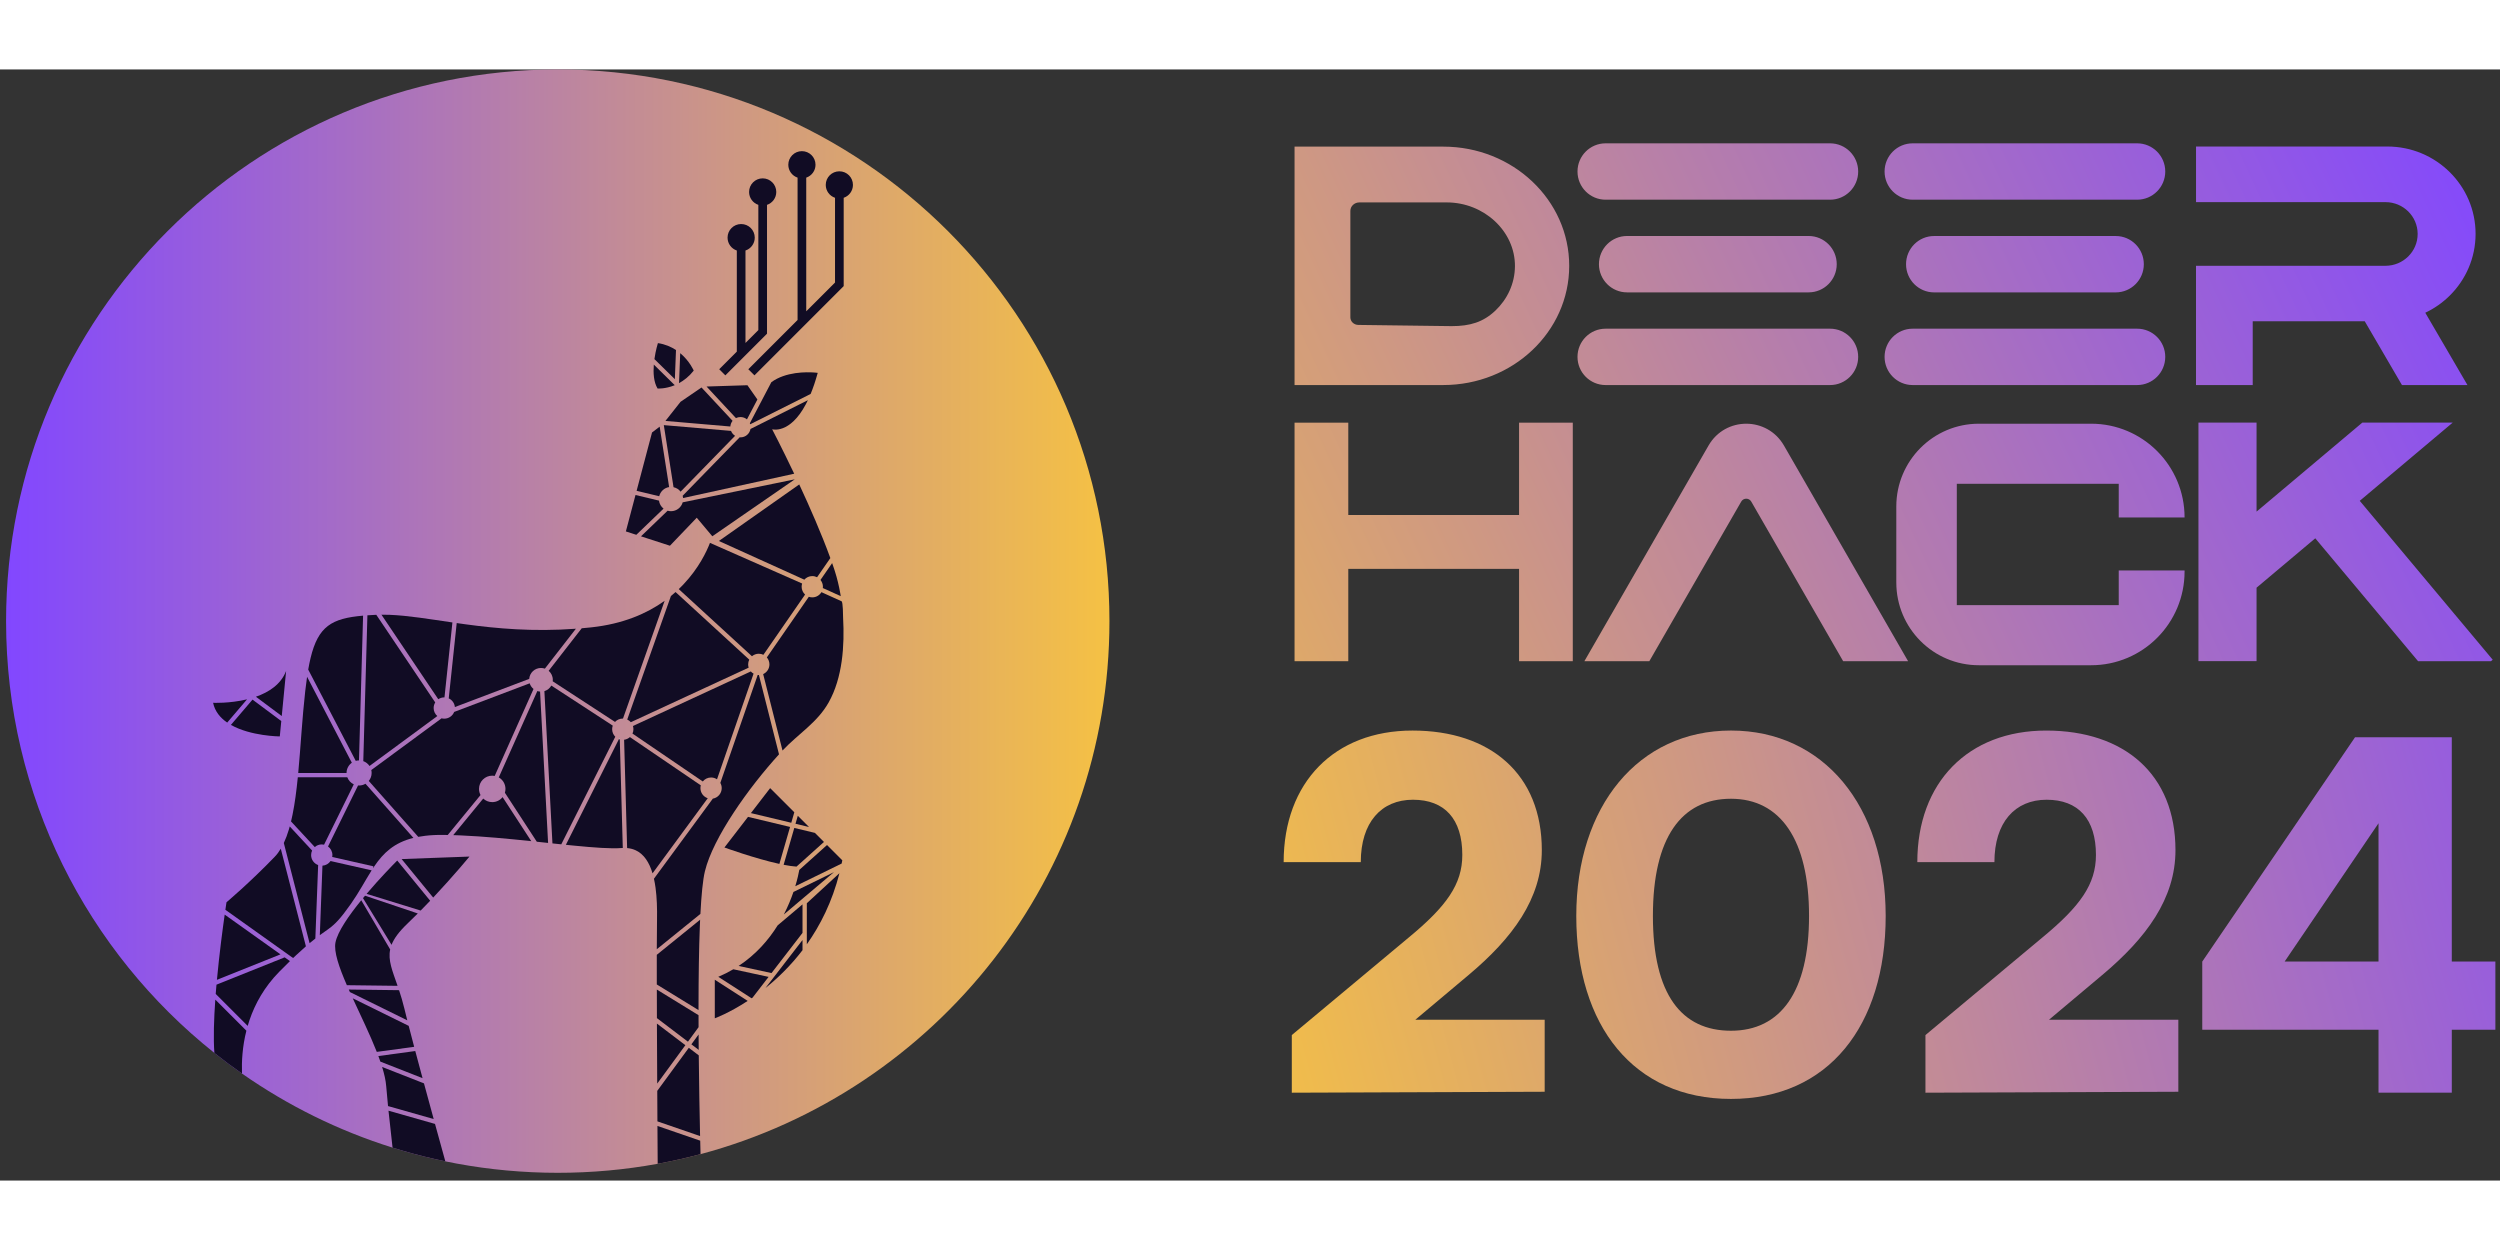 <svg width="200" height="100" viewBox="0 0 234 104" fill="none" xmlns="http://www.w3.org/2000/svg">
<rect x="0" y="0" width="234" height="104" fill="#333333" stroke="none"/>
<path d="M103.844 51.638C103.844 75.535 87.611 95.64 65.57 101.529C64.254 101.88 62.916 102.182 61.558 102.43C58.526 102.985 55.4 103.275 52.206 103.275C49.012 103.275 45.818 102.979 42.754 102.412C42.395 102.346 42.038 102.276 41.682 102.201C40.367 101.929 39.069 101.607 37.793 101.236C37.441 101.133 37.092 101.028 36.743 100.919C31.663 99.327 26.919 96.972 22.65 93.985C21.768 93.368 20.907 92.726 20.067 92.056C8.185 82.596 0.569 68.007 0.569 51.638C0.569 23.119 23.687 0 52.206 0C80.725 0 103.844 23.119 103.844 51.638Z" fill="url(#paint0_linear_1690_5550)"/>
<path d="M68.568 32.889C68.451 33.036 68.375 33.22 68.361 33.421L62.285 32.899L63.699 31.109L65.342 29.986L65.66 29.768L68.568 32.889Z" fill="#110C24"/>
<path d="M63.144 29.558V29.541L61.197 27.625C61.134 28.408 61.184 29.262 61.549 29.866C61.549 29.866 62.262 29.919 63.144 29.559V29.558Z" fill="#110C24"/>
<path d="M76.539 28.399C76.331 29.16 76.108 29.813 75.876 30.373L70.221 33.211C70.21 33.177 70.199 33.146 70.185 33.114L72.198 29.273C72.532 29.03 72.898 28.847 73.277 28.712H73.278C74.833 28.156 76.539 28.399 76.539 28.399Z" fill="#110C24"/>
<path d="M35.414 92.346C35.48 92.522 35.543 92.697 35.602 92.868L39.551 94.416C39.313 93.539 39.083 92.681 38.87 91.877L35.414 92.346Z" fill="#110C24"/>
<path d="M62.108 41.107L59.559 43.558L58.581 43.241L59.483 39.832L61.681 40.359C61.72 40.662 61.878 40.928 62.108 41.107Z" fill="#110C24"/>
<path d="M70.027 55.686C70.027 55.792 70.044 55.896 70.075 55.992L59.044 61.098C58.952 60.993 58.839 60.908 58.71 60.849L62.799 49.285C62.949 49.163 63.093 49.04 63.232 48.915L70.131 55.243C70.064 55.377 70.027 55.527 70.027 55.686Z" fill="#110C24"/>
<path d="M62.21 49.735L58.312 60.757H58.293C58.007 60.757 57.748 60.877 57.566 61.072L51.734 57.27C51.74 57.224 51.743 57.178 51.743 57.13C51.743 56.792 51.592 56.49 51.355 56.287L54.45 52.306C54.721 52.283 54.993 52.258 55.269 52.228C55.294 52.225 55.321 52.223 55.346 52.22C58.325 51.901 60.555 50.922 62.21 49.735Z" fill="#110C24"/>
<path d="M51.301 72.398C51.225 72.39 51.151 72.382 51.075 72.374H51.074C50.8 72.345 50.524 72.315 50.245 72.286L47.259 67.701C47.293 67.587 47.312 67.465 47.312 67.341C47.312 66.88 47.059 66.477 46.685 66.264L50.295 58.183C50.377 58.209 50.463 58.227 50.551 58.234L51.301 72.398Z" fill="#110C24"/>
<path d="M49.726 72.232C47.573 72.007 45.291 71.789 43.151 71.695H43.15C42.905 71.684 42.663 71.675 42.421 71.668L45.23 68.246C45.451 68.453 45.748 68.579 46.074 68.579C46.466 68.579 46.816 68.397 47.043 68.111L49.726 72.232Z" fill="#110C24"/>
<path d="M70.534 56.553L67.112 66.443C66.953 66.336 66.762 66.273 66.556 66.273C66.242 66.273 65.962 66.418 65.78 66.645L59.2 62.163C59.258 62.038 59.289 61.899 59.289 61.752C59.289 61.648 59.273 61.547 59.243 61.453L70.277 56.346C70.35 56.429 70.436 56.498 70.534 56.553Z" fill="#110C24"/>
<path d="M72.272 33.679C72.272 33.679 73.182 35.416 74.336 37.84L63.938 40.116C63.931 40.043 63.918 39.972 63.898 39.903L69.232 34.434C69.258 34.436 69.283 34.437 69.309 34.437C69.779 34.437 70.168 34.098 70.246 33.652L75.618 30.956C75.555 31.088 75.492 31.214 75.429 31.332C73.919 34.181 72.272 33.679 72.272 33.679Z" fill="#110C24"/>
<path d="M68.803 34.292L63.705 39.52C63.544 39.31 63.31 39.158 63.042 39.102L62.133 33.292L68.424 33.832C68.498 34.023 68.632 34.184 68.803 34.292Z" fill="#110C24"/>
<path d="M77.72 45.736L76.478 47.53C76.343 47.461 76.191 47.422 76.029 47.422C75.733 47.422 75.467 47.551 75.284 47.757L67.286 44.136L74.809 38.843C75.798 40.967 76.892 43.457 77.72 45.736Z" fill="#110C24"/>
<path d="M66.662 43.702C66.665 43.693 66.666 43.688 66.666 43.688L65.216 41.959L62.706 44.58L60.535 43.876L59.996 43.7L62.489 41.303C62.589 41.333 62.696 41.348 62.806 41.348C63.327 41.348 63.767 40.996 63.9 40.517L74.391 38.365L66.662 43.702Z" fill="#110C24"/>
<path d="M75.355 49.151L71.454 54.789C71.323 54.726 71.177 54.69 71.023 54.69C70.78 54.69 70.556 54.778 70.383 54.924L63.531 48.639C63.65 48.527 63.764 48.413 63.874 48.299C63.912 48.259 63.95 48.22 63.987 48.18C65.406 46.675 66.134 45.141 66.453 44.313L75.08 48.117C75.049 48.214 75.033 48.314 75.033 48.418C75.033 48.708 75.157 48.97 75.355 49.151Z" fill="#110C24"/>
<path d="M62.631 39.09C62.175 39.161 61.808 39.504 61.702 39.948L59.586 39.44L59.595 39.408L60.859 34.627L61.03 33.98L61.745 33.435L62.631 39.09Z" fill="#110C24"/>
<path d="M40.669 73.803L40.658 73.795L40.364 73.806L40.361 73.809L40.358 73.806L37.592 73.909L40.546 77.513C42.485 75.449 43.944 73.675 43.944 73.675L40.677 73.795L40.67 73.804L40.669 73.803Z" fill="#110C24"/>
<path d="M26.706 82.645L26.711 82.657L27.435 83.173C27.533 83.079 27.629 82.989 27.72 82.903C28.061 82.584 28.363 82.311 28.633 82.076L26.282 72.939C26.11 73.228 25.919 73.483 25.707 73.702C23.368 76.129 21.201 77.95 21.201 77.95C21.201 77.95 21.186 78.047 21.158 78.229C21.141 78.34 21.12 78.485 21.096 78.656L26.698 82.648L26.706 82.645Z" fill="#110C24"/>
<path d="M32.932 64.892C32.632 65.104 32.436 65.454 32.436 65.85H27.914C28.144 63.411 28.282 60.733 28.57 58.187C28.624 57.709 28.681 57.263 28.742 56.846L32.932 64.892Z" fill="#110C24"/>
<path d="M26.251 82.827L21.031 79.108C20.841 80.441 20.532 82.764 20.304 85.212L26.251 82.828V82.827Z" fill="#110C24"/>
<path d="M39.682 94.903L35.767 93.367C35.969 94.021 36.107 94.628 36.149 95.165C36.195 95.733 36.254 96.365 36.319 97.028L40.593 98.242C40.293 97.148 39.984 96.015 39.684 94.903H39.682Z" fill="#110C24"/>
<path d="M21.613 61.351C23.48 62.411 26.189 62.429 26.189 62.429L26.328 60.991L23.635 58.984L21.613 61.351Z" fill="#110C24"/>
<path d="M29.778 74.469L29.517 81.347C29.354 81.474 29.175 81.618 28.977 81.783L26.565 72.407C26.745 72.023 26.903 71.596 27.042 71.133C27.069 71.041 27.095 70.948 27.12 70.855L29.214 73.113C29.154 73.241 29.121 73.383 29.121 73.534C29.121 73.965 29.395 74.332 29.778 74.469Z" fill="#110C24"/>
<path d="M72.916 64.106C70.084 67.213 66.739 71.908 65.981 75.046C65.786 75.847 65.651 77.261 65.558 79.042L61.476 82.348C61.479 81.128 61.486 80.168 61.497 79.602C61.518 78.536 61.483 77.505 61.358 76.585C61.317 76.294 61.268 76.016 61.208 75.75L66.721 68.252C67.192 68.173 67.552 67.763 67.552 67.269C67.552 67.091 67.505 66.924 67.423 66.78L70.92 56.677C70.953 56.68 70.988 56.682 71.023 56.682H71.035L72.916 64.106Z" fill="#110C24"/>
<path d="M57.59 62.457L52.536 72.528C52.536 72.528 52.528 72.528 52.525 72.528C52.257 72.501 51.984 72.472 51.709 72.443L50.955 58.191C51.233 58.108 51.464 57.919 51.603 57.669L57.355 61.419C57.318 61.524 57.297 61.635 57.297 61.753C57.297 62.029 57.409 62.278 57.59 62.458V62.457Z" fill="#110C24"/>
<path d="M33.114 66.914L30.333 72.561C30.263 72.545 30.191 72.537 30.117 72.537C29.867 72.537 29.638 72.629 29.463 72.784L27.241 70.388C27.291 70.179 27.338 69.965 27.383 69.745C27.598 68.688 27.751 67.506 27.875 66.255H32.508C32.616 66.546 32.836 66.783 33.114 66.914Z" fill="#110C24"/>
<path d="M32.466 85.714L37.213 85.774C36.722 84.358 36.306 83.386 36.521 82.369L33.814 77.763C32.652 79.189 31.603 80.701 31.401 81.71C31.23 82.568 31.731 84.024 32.466 85.714Z" fill="#110C24"/>
<path d="M38.141 79.944C38.465 79.634 38.786 79.318 39.104 79.001L34.166 77.338C34.103 77.413 34.04 77.49 33.977 77.566L36.65 81.935C36.88 81.34 37.343 80.707 38.142 79.944H38.141Z" fill="#110C24"/>
<path d="M38.695 71.927C36.871 72.38 35.877 73.349 35.035 74.584C34.992 74.647 34.95 74.71 34.908 74.774L34.95 74.587L31.096 73.713C31.108 73.655 31.113 73.594 31.113 73.534C31.113 73.203 30.952 72.909 30.703 72.729L33.515 67.019C33.546 67.022 33.578 67.023 33.61 67.023C33.829 67.023 34.034 66.964 34.209 66.859L38.695 71.927Z" fill="#110C24"/>
<path d="M37.854 87.92C37.698 87.269 37.523 86.697 37.352 86.181L32.645 86.121C32.68 86.2 32.715 86.278 32.751 86.357L38.121 89.002C38.018 88.593 37.928 88.229 37.854 87.919V87.92Z" fill="#110C24"/>
<path d="M38.766 91.482C38.579 90.773 38.405 90.11 38.254 89.52L33.017 86.941C33.771 88.581 34.635 90.347 35.267 91.956L38.767 91.482H38.766Z" fill="#110C24"/>
<path d="M39.376 78.727C39.679 78.42 39.976 78.113 40.264 77.81L37.18 74.046C36.79 74.439 35.548 75.707 34.312 77.165L39.376 78.728V78.727Z" fill="#110C24"/>
<path d="M40.932 60.523L34.586 65.196C34.447 64.988 34.244 64.828 34.004 64.743L34.39 51.093C34.635 51.076 34.89 51.062 35.158 51.049C35.173 51.048 35.187 51.048 35.202 51.047H35.222L40.737 59.248C40.643 59.4 40.589 59.579 40.589 59.772C40.589 60.072 40.721 60.34 40.932 60.523Z" fill="#110C24"/>
<path d="M49.938 57.989L46.305 66.125H46.304C46.229 66.109 46.153 66.102 46.074 66.102C45.39 66.102 44.835 66.657 44.835 67.341C44.835 67.549 44.886 67.744 44.977 67.916L41.907 71.656C41.783 71.653 41.658 71.65 41.536 71.648C40.898 71.639 40.324 71.668 39.805 71.73C39.576 71.757 39.358 71.79 39.149 71.829L34.517 66.596C34.684 66.392 34.785 66.133 34.785 65.85C34.785 65.756 34.774 65.665 34.752 65.577L41.331 60.734C41.411 60.756 41.497 60.767 41.584 60.767C42.005 60.767 42.364 60.506 42.51 60.137L49.579 57.459C49.644 57.669 49.77 57.853 49.938 57.989Z" fill="#110C24"/>
<path d="M72.95 74.362L73.951 70.901L70.015 69.959L67.807 72.825C67.807 72.825 70.657 73.861 72.951 74.362H72.95Z" fill="#110C24"/>
<path d="M42.346 51.761L41.603 58.775H41.584C41.376 58.775 41.184 58.839 41.023 58.948L35.703 51.035C35.959 51.033 36.217 51.037 36.481 51.047C38.224 51.118 40.152 51.442 42.346 51.761Z" fill="#110C24"/>
<path d="M26.373 60.52L26.781 56.3C26.298 57.561 25.162 58.292 23.951 58.715L26.372 60.521L26.373 60.52Z" fill="#110C24"/>
<path d="M53.904 52.349L51 56.084C50.887 56.044 50.764 56.022 50.636 56.022C50.055 56.022 49.577 56.471 49.534 57.043L42.576 59.679C42.543 59.318 42.317 59.012 42.002 58.867L42.748 51.819C43.01 51.856 43.275 51.894 43.545 51.931C46.478 52.33 49.875 52.645 53.904 52.349Z" fill="#110C24"/>
<path d="M33.984 51.125L33.601 64.675C33.497 64.676 33.395 64.69 33.299 64.718L28.849 56.174C28.917 55.784 28.989 55.422 29.07 55.09C29.784 52.118 31.049 51.378 33.984 51.125Z" fill="#110C24"/>
<path d="M63.166 28.993L63.273 26.263C62.817 25.962 62.257 25.716 61.58 25.616C61.58 25.616 61.372 26.273 61.253 27.112L63.166 28.993Z" fill="#110C24"/>
<path d="M67.318 28.06L67.892 28.634L71.792 24.733V12.674C72.296 12.505 72.66 12.029 72.66 11.468C72.66 10.764 72.09 10.194 71.387 10.194C70.683 10.194 70.114 10.764 70.114 11.468C70.114 12.029 70.478 12.505 70.981 12.674V24.397L69.777 25.601V16.949C70.281 16.78 70.645 16.304 70.645 15.743C70.645 15.039 70.075 14.47 69.372 14.47C68.668 14.47 68.099 15.039 68.099 15.743C68.099 16.304 68.463 16.78 68.966 16.949V26.412L67.318 28.06Z" fill="#110C24"/>
<path d="M70.892 30.892L69.916 32.754C69.752 32.617 69.54 32.535 69.309 32.535C69.157 32.535 69.013 32.57 68.885 32.634L66.132 29.679L66.847 29.656L69.958 29.557L70.892 30.892Z" fill="#110C24"/>
<path d="M63.557 29.361C64.016 29.112 64.497 28.741 64.932 28.189C64.932 28.189 64.558 27.299 63.668 26.556L63.557 29.361Z" fill="#110C24"/>
<path d="M34.785 74.965C34.185 75.909 33.631 76.981 32.857 78.084C31.834 79.54 31.363 79.995 30.769 80.434C30.527 80.613 30.263 80.79 29.935 81.031L30.181 74.527C30.497 74.507 30.772 74.34 30.94 74.093L34.785 74.965Z" fill="#110C24"/>
<path d="M58.293 72.871C58.252 72.873 58.211 72.874 58.169 72.877C57.191 72.952 55.612 72.837 53.715 72.649C53.471 72.626 53.221 72.599 52.966 72.574L57.932 62.681L58.007 62.531L58.012 62.708L58.293 72.871Z" fill="#110C24"/>
<path d="M61.537 98.889C61.547 100.34 61.554 101.569 61.56 102.43C62.917 102.181 64.255 101.88 65.571 101.529C65.562 101.158 65.551 100.735 65.54 100.268L61.537 98.889Z" fill="#110C24"/>
<path d="M75.115 81.485L72.449 84.94L71.649 85.978C72.791 85.062 74.002 83.895 75.115 82.437V81.485Z" fill="#110C24"/>
<path d="M41.682 102.2C40.367 101.929 39.069 101.607 37.793 101.236C37.441 101.133 37.092 101.028 36.743 100.918C36.612 99.797 36.479 98.594 36.363 97.461L40.717 98.699C41.065 99.968 41.398 101.17 41.682 102.2Z" fill="#110C24"/>
<path d="M21.266 61.134L23.124 58.957C21.483 59.356 19.946 59.283 19.946 59.283C20.115 60.089 20.616 60.688 21.266 61.134Z" fill="#110C24"/>
<path d="M74.653 10.127V23.449L70.042 28.06L70.616 28.633L78.969 20.28V12.013C79.472 11.844 79.836 11.368 79.836 10.807C79.836 10.103 79.267 9.534 78.563 9.534C77.86 9.534 77.29 10.103 77.29 10.807C77.29 11.368 77.654 11.844 78.158 12.013V19.945L75.464 22.638V10.127C75.968 9.958 76.332 9.483 76.332 8.921C76.332 8.218 75.762 7.648 75.058 7.648C74.355 7.648 73.785 8.218 73.785 8.921C73.785 9.483 74.149 9.958 74.653 10.127Z" fill="#110C24"/>
<path d="M23.062 89.974L20.152 87.064C20.022 88.902 19.964 90.686 20.067 92.056C20.907 92.726 21.768 93.368 22.65 93.985C22.611 92.881 22.682 91.476 23.061 89.974H23.062Z" fill="#110C24"/>
<path d="M26.643 83.107L20.263 85.665C20.257 85.73 20.252 85.795 20.246 85.86C20.227 86.084 20.209 86.308 20.191 86.532L23.184 89.525C23.238 89.341 23.295 89.157 23.358 88.971C23.877 87.45 24.741 85.878 26.142 84.452C26.503 84.085 26.833 83.757 27.138 83.46L26.643 83.108V83.107Z" fill="#110C24"/>
<path d="M70.285 69.606L74.064 70.511L74.347 69.531L72.085 67.269L70.285 69.606Z" fill="#110C24"/>
<path d="M74.266 76.987C74.048 77.622 73.756 78.343 73.368 79.094L78.06 75.131L74.266 76.987Z" fill="#110C24"/>
<path d="M66.905 85.202V88.814C66.905 88.814 68.217 88.34 69.984 87.185L66.905 85.203V85.202Z" fill="#110C24"/>
<path d="M74.458 70.605L75.724 70.908L74.674 69.858L74.458 70.605Z" fill="#110C24"/>
<path d="M66.244 68.215L61.077 75.244C60.773 74.227 60.281 73.457 59.516 73.095C59.272 72.979 59 72.906 58.699 72.879L58.417 62.74C58.625 62.715 58.813 62.624 58.961 62.492L65.594 67.009C65.572 67.091 65.56 67.178 65.56 67.269C65.56 67.71 65.847 68.084 66.244 68.215Z" fill="#110C24"/>
<path d="M61.485 88.279C61.485 88.45 61.486 88.623 61.487 88.796L64.391 91.002L65.386 89.644C65.384 89.27 65.383 88.896 65.383 88.521L61.48 86.122C61.481 86.817 61.483 87.539 61.486 88.277L61.485 88.279Z" fill="#110C24"/>
<path d="M77.016 48.541C77.022 48.5 77.025 48.46 77.025 48.418C77.025 48.177 76.938 47.956 76.796 47.784L77.888 46.206C77.946 46.371 78.003 46.534 78.057 46.696C78.086 46.78 78.113 46.864 78.139 46.95C78.356 47.628 78.526 48.33 78.651 49.044C78.667 49.129 78.681 49.215 78.695 49.3L77.016 48.541Z" fill="#110C24"/>
<path d="M65.382 87.661C65.385 84.988 65.419 82.368 65.506 80.167C65.514 79.968 65.522 79.776 65.531 79.586L61.475 82.87C61.475 83.052 61.475 83.239 61.475 83.429C61.475 84.004 61.475 84.617 61.476 85.261C61.476 85.389 61.476 85.517 61.476 85.646L65.381 88.045C65.381 87.916 65.381 87.789 65.381 87.66L65.382 87.661Z" fill="#110C24"/>
<path d="M65.399 91.77C65.398 91.632 65.396 91.495 65.395 91.357V91.252C65.393 90.945 65.391 90.637 65.389 90.326L64.713 91.249L65.399 91.77Z" fill="#110C24"/>
<path d="M76.272 71.457L74.346 70.996L73.348 74.444C73.788 74.53 74.199 74.591 74.552 74.615L77.123 72.306L76.273 71.457H76.272Z" fill="#110C24"/>
<path d="M61.488 89.307C61.495 91.173 61.505 93.105 61.515 94.925L64.15 91.33L61.488 89.307Z" fill="#110C24"/>
<path d="M77.409 72.593L74.814 74.924C74.757 75.235 74.644 75.774 74.438 76.451L78.778 74.328C78.799 74.228 78.821 74.128 78.84 74.026L77.408 72.594L77.409 72.593Z" fill="#110C24"/>
<path d="M77.56 59.252C76.494 61.146 74.683 62.212 73.243 63.751L71.432 56.595C71.778 56.439 72.019 56.09 72.019 55.686C72.019 55.437 71.927 55.209 71.776 55.036L75.705 49.359C75.806 49.394 75.916 49.414 76.029 49.414C76.393 49.414 76.713 49.218 76.886 48.926L78.766 49.777C78.912 49.843 78.904 51.133 78.914 51.318C79.061 53.923 78.864 56.935 77.56 59.252Z" fill="#110C24"/>
<path d="M78.571 75.23L75.519 78.042V81.885C76.789 80.094 77.895 77.897 78.571 75.23Z" fill="#110C24"/>
<path d="M75.115 80.821V78.149L72.789 80.114C71.943 81.47 70.765 82.839 69.133 83.913L72.214 84.579L75.114 80.82L75.115 80.821Z" fill="#110C24"/>
<path d="M65.525 99.7C65.482 97.721 65.432 95.094 65.404 92.283L64.473 91.575L61.519 95.605C61.521 95.955 61.523 96.299 61.525 96.637C61.528 97.221 61.531 97.787 61.534 98.325C61.534 98.37 61.534 98.415 61.534 98.46L65.528 99.836C65.528 99.79 65.526 99.747 65.525 99.7Z" fill="#110C24"/>
<path d="M68.639 84.223C68.2 84.481 67.732 84.719 67.23 84.93L70.351 86.94C70.382 86.92 70.412 86.898 70.443 86.876L71.94 84.936L68.639 84.223Z" fill="#110C24"/>
<path d="M58.007 62.531L57.932 62.681C57.958 62.691 57.984 62.7 58.012 62.708L58.007 62.531Z" fill="#FCF7FF"/>
<g clip-path="url(#clip0_1690_5550)">
<path d="M120.913 95.775V90.382L131.851 81.256C135.391 78.334 136.872 76.265 136.872 73.525C136.872 70.153 135.215 68.355 132.255 68.355C129.295 68.355 127.369 70.468 127.369 74.198H120.15C120.15 66.735 124.902 61.88 132.21 61.88C139.518 61.88 144.314 65.972 144.314 73.075C144.314 77.616 141.579 81.301 137.455 84.764L132.478 88.945H144.582V95.688L120.913 95.777V95.775Z" fill="url(#paint1_linear_1690_5550)"/>
<path d="M162.02 61.879C170.672 61.879 176.5 68.937 176.5 79.232C176.5 89.527 171.122 96.359 162.02 96.359C152.919 96.359 147.54 89.527 147.54 79.232C147.54 68.937 153.367 61.879 162.02 61.879ZM162.02 89.977C166.638 89.977 169.326 86.38 169.326 79.232C169.326 72.084 166.636 68.263 162.02 68.263C157.405 68.263 154.712 71.86 154.712 79.232C154.712 86.603 157.403 89.977 162.02 89.977Z" fill="url(#paint2_linear_1690_5550)"/>
<path d="M180.222 95.776V90.382L191.159 81.256C194.7 78.335 196.181 76.266 196.181 73.525C196.181 70.153 194.523 68.355 191.563 68.355C188.603 68.355 186.677 70.469 186.677 74.198H179.461C179.461 66.735 184.212 61.881 191.52 61.881C198.828 61.881 203.624 65.972 203.624 73.075C203.624 77.616 200.89 81.301 196.765 84.764L191.788 88.945H203.892V95.688L180.223 95.777L180.222 95.776Z" fill="url(#paint3_linear_1690_5550)"/>
<path d="M229.488 89.885V95.773H222.629V89.885H206.132V83.502L220.432 62.507H229.487V83.502H233.567V89.885H229.487H229.488ZM222.629 83.502V70.556L213.842 83.502H222.629Z" fill="url(#paint4_linear_1690_5550)"/>
<path d="M135.088 7.224H121.17V29.54H135.088C138.344 29.54 141.293 28.291 143.425 26.273C145.559 24.254 146.878 21.463 146.878 18.383C146.878 12.218 141.6 7.224 135.088 7.224ZM139.961 22.579C138.826 23.653 137.6 24.026 135.868 24.026L127.135 23.913C126.725 23.907 126.394 23.592 126.394 23.204V13.241C126.394 12.802 126.77 12.446 127.235 12.446H135.416C138.891 12.446 141.823 15.136 141.799 18.425C141.786 20.047 141.086 21.513 139.963 22.579H139.961ZM173.926 9.554C173.926 11.011 172.748 12.192 171.295 12.192H150.284C148.831 12.192 147.654 11.011 147.654 9.554C147.654 8.097 148.831 6.916 150.284 6.916H171.295C172.748 6.916 173.926 8.097 173.926 9.554ZM173.926 26.903C173.926 28.36 172.748 29.541 171.295 29.541H150.284C148.831 29.541 147.654 28.36 147.654 26.903C147.654 25.446 148.831 24.265 150.284 24.265H171.295C172.748 24.265 173.926 25.446 173.926 26.903ZM149.661 18.228C149.661 16.77 150.839 15.589 152.292 15.589H169.287C170.74 15.589 171.918 16.77 171.918 18.228C171.918 19.685 170.74 20.866 169.287 20.866H152.292C150.839 20.866 149.661 19.685 149.661 18.228ZM202.668 9.554C202.668 11.011 201.49 12.192 200.037 12.192H179.027C177.574 12.192 176.396 11.011 176.396 9.554C176.396 8.097 177.574 6.916 179.027 6.916H200.037C201.49 6.916 202.668 8.097 202.668 9.554ZM202.668 26.903C202.668 28.36 201.49 29.541 200.037 29.541H179.027C177.574 29.541 176.396 28.36 176.396 26.903C176.396 25.446 177.574 24.265 179.027 24.265H200.037C201.49 24.265 202.668 25.446 202.668 26.903ZM178.406 18.23C178.406 16.772 179.583 15.591 181.036 15.591H198.032C199.485 15.591 200.662 16.772 200.662 18.23C200.662 19.687 199.485 20.868 198.032 20.868H181.036C179.583 20.868 178.406 19.687 178.406 18.23ZM227.007 22.774L230.955 29.543H224.824L221.34 23.571H210.854V29.543H205.546V18.377H223.282C224.112 18.377 224.865 18.043 225.41 17.504C225.956 16.965 226.292 16.22 226.292 15.397C226.292 13.752 224.945 12.42 223.284 12.42H205.548V7.214H223.451C228.015 7.214 231.714 10.875 231.714 15.39C231.714 17.647 230.789 19.692 229.293 21.172C228.633 21.825 227.861 22.37 227.007 22.771V22.774ZM147.213 33.06V55.386H142.184V46.745H126.199V55.386H121.17V33.06H126.199V41.701H142.184V33.06H147.213ZM178.597 55.386H172.519L163.918 40.449C163.71 40.087 163.187 40.087 162.979 40.449L154.378 55.386H148.299L159.918 35.204C161.486 32.478 165.408 32.478 166.979 35.204L178.597 55.386ZM198.314 41.932V38.786H183.157V50.139H198.314V46.895H204.476V46.994C204.476 51.839 200.56 55.766 195.728 55.766H185.22C180.953 55.766 177.494 52.298 177.494 48.018V40.908C177.494 36.628 180.953 33.159 185.22 33.159H195.728C200.56 33.159 204.476 37.087 204.476 41.932H198.314ZM233.319 55.251L233.161 55.386H226.331L216.709 43.885L211.213 48.509V55.384H205.775V33.058H211.213V41.387L213.211 39.706L217.379 36.199L221.111 33.058H229.572L220.873 40.378L233.317 55.25L233.319 55.251Z" fill="url(#paint5_linear_1690_5550)"/>
</g>
<defs>
<linearGradient id="paint0_linear_1690_5550" x1="0.569" y1="51.638" x2="103.844" y2="51.638" gradientUnits="userSpaceOnUse">
<stop stop-color="#8247FF"/>
<stop offset="1" stop-color="#F5C144"/>
</linearGradient>
<linearGradient id="paint1_linear_1690_5550" x1="252.696" y1="48.003" x2="112.321" y2="85.27" gradientUnits="userSpaceOnUse">
<stop stop-color="#8247FF"/>
<stop offset="1" stop-color="#F5C144"/>
</linearGradient>
<linearGradient id="paint2_linear_1690_5550" x1="254.415" y1="54.477" x2="114.04" y2="91.746" gradientUnits="userSpaceOnUse">
<stop stop-color="#8247FF"/>
<stop offset="1" stop-color="#F5C144"/>
</linearGradient>
<linearGradient id="paint3_linear_1690_5550" x1="256.622" y1="62.789" x2="116.247" y2="100.056" gradientUnits="userSpaceOnUse">
<stop stop-color="#8247FF"/>
<stop offset="1" stop-color="#F5C144"/>
</linearGradient>
<linearGradient id="paint4_linear_1690_5550" x1="258.581" y1="70.164" x2="118.204" y2="107.433" gradientUnits="userSpaceOnUse">
<stop stop-color="#8247FF"/>
<stop offset="1" stop-color="#F5C144"/>
</linearGradient>
<linearGradient id="paint5_linear_1690_5550" x1="233.416" y1="6.831" x2="94.221" y2="71.366" gradientUnits="userSpaceOnUse">
<stop stop-color="#8247FF"/>
<stop offset="1" stop-color="#F5C144"/>
</linearGradient>
<clipPath id="clip0_1690_5550">
<rect width="113.418" height="89.444" fill="white" transform="translate(120.15 6.916)"/>
</clipPath>
</defs>
</svg>
